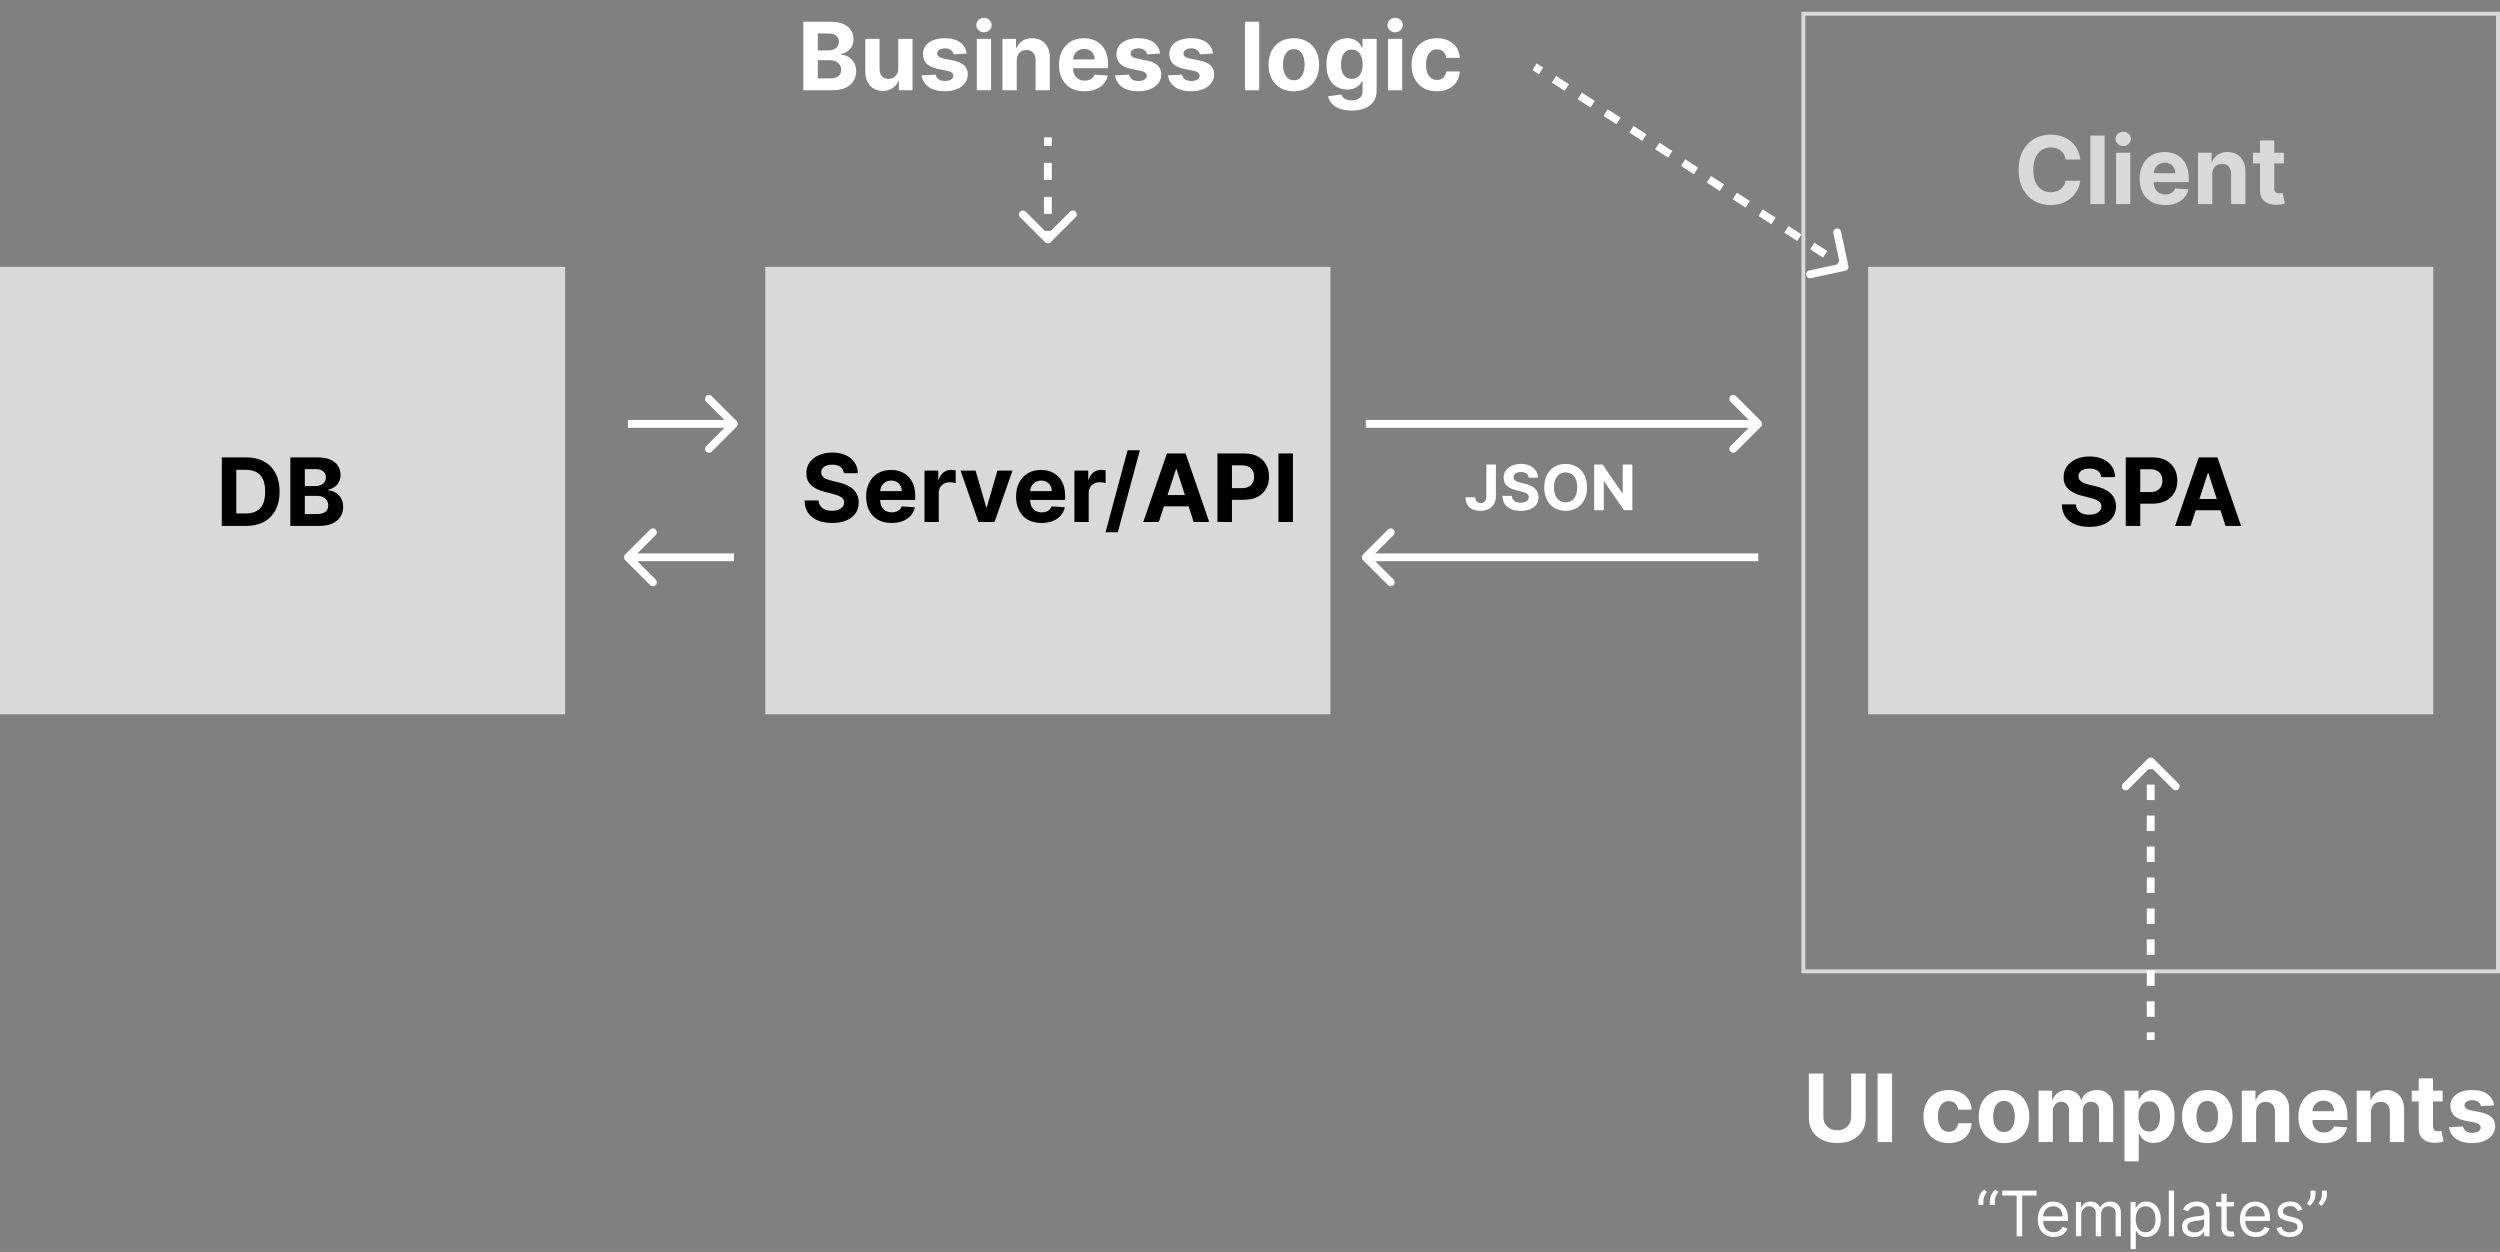 <svg width="637" height="319" viewBox="0 0 637 319" fill="none" xmlns="http://www.w3.org/2000/svg">
<rect x="0" y="0" width="637" height="319" fill="#808080" stroke="none"/>
<rect x="459.5" y="3.5" width="177" height="244" stroke="#D9D9D9"/>
<path d="M530.054 40.656H526.321C526.253 40.173 526.114 39.744 525.904 39.369C525.694 38.989 525.424 38.665 525.094 38.398C524.765 38.131 524.384 37.926 523.952 37.784C523.526 37.642 523.063 37.571 522.563 37.571C521.659 37.571 520.873 37.795 520.202 38.244C519.532 38.688 519.012 39.335 518.642 40.188C518.273 41.034 518.088 42.062 518.088 43.273C518.088 44.517 518.273 45.562 518.642 46.409C519.017 47.256 519.54 47.895 520.211 48.327C520.881 48.758 521.657 48.974 522.537 48.974C523.032 48.974 523.489 48.909 523.909 48.778C524.336 48.648 524.713 48.457 525.043 48.207C525.373 47.952 525.645 47.642 525.861 47.278C526.083 46.915 526.236 46.5 526.321 46.034L530.054 46.051C529.958 46.852 529.716 47.625 529.33 48.369C528.949 49.108 528.435 49.77 527.787 50.355C527.145 50.935 526.378 51.395 525.486 51.736C524.6 52.071 523.597 52.239 522.478 52.239C520.921 52.239 519.529 51.886 518.301 51.182C517.08 50.477 516.114 49.457 515.404 48.122C514.699 46.787 514.347 45.17 514.347 43.273C514.347 41.369 514.705 39.75 515.421 38.415C516.137 37.08 517.108 36.062 518.336 35.364C519.563 34.659 520.944 34.307 522.478 34.307C523.489 34.307 524.426 34.449 525.29 34.733C526.159 35.017 526.929 35.432 527.6 35.977C528.27 36.517 528.816 37.179 529.236 37.963C529.662 38.747 529.935 39.645 530.054 40.656ZM536.263 34.545V52H532.632V34.545H536.263ZM539.172 52V38.909H542.802V52H539.172ZM540.995 37.222C540.456 37.222 539.993 37.043 539.606 36.685C539.225 36.321 539.035 35.886 539.035 35.381C539.035 34.881 539.225 34.452 539.606 34.094C539.993 33.73 540.456 33.548 540.995 33.548C541.535 33.548 541.995 33.73 542.376 34.094C542.762 34.452 542.956 34.881 542.956 35.381C542.956 35.886 542.762 36.321 542.376 36.685C541.995 37.043 541.535 37.222 540.995 37.222ZM551.676 52.256C550.33 52.256 549.171 51.983 548.199 51.438C547.233 50.886 546.489 50.108 545.966 49.102C545.444 48.091 545.182 46.895 545.182 45.514C545.182 44.168 545.444 42.986 545.966 41.969C546.489 40.952 547.225 40.159 548.174 39.591C549.128 39.023 550.248 38.739 551.532 38.739C552.395 38.739 553.199 38.878 553.944 39.156C554.694 39.429 555.347 39.841 555.904 40.392C556.466 40.943 556.904 41.636 557.216 42.472C557.529 43.301 557.685 44.273 557.685 45.386V46.383H546.631V44.133H554.267C554.267 43.611 554.154 43.148 553.926 42.744C553.699 42.341 553.384 42.026 552.98 41.798C552.583 41.565 552.12 41.449 551.591 41.449C551.04 41.449 550.551 41.577 550.125 41.832C549.705 42.082 549.375 42.42 549.137 42.847C548.898 43.267 548.776 43.736 548.77 44.253V46.392C548.77 47.04 548.89 47.599 549.128 48.071C549.373 48.543 549.716 48.906 550.159 49.162C550.603 49.418 551.128 49.545 551.736 49.545C552.14 49.545 552.509 49.489 552.844 49.375C553.179 49.261 553.466 49.091 553.705 48.864C553.944 48.636 554.125 48.358 554.25 48.028L557.608 48.25C557.438 49.057 557.088 49.761 556.56 50.364C556.037 50.96 555.361 51.426 554.532 51.761C553.708 52.091 552.756 52.256 551.676 52.256ZM563.685 44.432V52H560.054V38.909H563.515V41.219H563.668C563.958 40.457 564.444 39.855 565.125 39.412C565.807 38.963 566.634 38.739 567.605 38.739C568.515 38.739 569.307 38.938 569.983 39.335C570.659 39.733 571.185 40.301 571.56 41.04C571.935 41.773 572.123 42.648 572.123 43.665V52H568.492V44.312C568.498 43.511 568.293 42.886 567.878 42.438C567.463 41.983 566.892 41.756 566.165 41.756C565.676 41.756 565.245 41.861 564.87 42.071C564.5 42.281 564.211 42.588 564 42.992C563.796 43.389 563.691 43.869 563.685 44.432ZM581.947 38.909V41.636H574.064V38.909H581.947ZM575.853 35.773H579.484V47.977C579.484 48.312 579.535 48.574 579.637 48.761C579.74 48.943 579.882 49.071 580.064 49.145C580.251 49.219 580.467 49.256 580.711 49.256C580.882 49.256 581.052 49.242 581.223 49.213C581.393 49.179 581.524 49.153 581.615 49.136L582.186 51.838C582.004 51.895 581.748 51.96 581.419 52.034C581.089 52.114 580.689 52.162 580.217 52.179C579.342 52.213 578.575 52.097 577.916 51.83C577.262 51.562 576.754 51.148 576.39 50.585C576.027 50.023 575.848 49.312 575.853 48.455V35.773Z" fill="#D9D9D9"/>
<rect y="68" width="144" height="114" fill="#D9D9D9"/>
<path d="M62.705 134H56.517V116.545H62.756C64.511 116.545 66.023 116.895 67.29 117.594C68.557 118.287 69.531 119.284 70.213 120.585C70.901 121.886 71.244 123.443 71.244 125.256C71.244 127.074 70.901 128.636 70.213 129.943C69.531 131.25 68.551 132.253 67.273 132.952C66 133.651 64.477 134 62.705 134ZM60.207 130.838H62.551C63.642 130.838 64.56 130.645 65.304 130.259C66.054 129.866 66.617 129.261 66.992 128.443C67.372 127.619 67.562 126.557 67.562 125.256C67.562 123.966 67.372 122.912 66.992 122.094C66.617 121.276 66.057 120.673 65.312 120.287C64.568 119.901 63.651 119.707 62.56 119.707H60.207V130.838ZM73.978 134V116.545H80.967C82.251 116.545 83.322 116.736 84.18 117.116C85.038 117.497 85.683 118.026 86.114 118.702C86.546 119.372 86.762 120.145 86.762 121.02C86.762 121.702 86.626 122.301 86.353 122.818C86.08 123.33 85.705 123.75 85.228 124.08C84.756 124.403 84.217 124.634 83.609 124.77V124.94C84.273 124.969 84.896 125.156 85.475 125.503C86.06 125.849 86.535 126.335 86.898 126.96C87.262 127.58 87.444 128.318 87.444 129.176C87.444 130.102 87.214 130.929 86.754 131.656C86.299 132.378 85.626 132.949 84.734 133.369C83.842 133.79 82.742 134 81.435 134H73.978ZM77.668 130.983H80.677C81.705 130.983 82.455 130.787 82.927 130.395C83.398 129.997 83.634 129.469 83.634 128.81C83.634 128.327 83.518 127.901 83.285 127.531C83.052 127.162 82.719 126.872 82.288 126.662C81.862 126.452 81.353 126.347 80.762 126.347H77.668V130.983ZM77.668 123.849H80.404C80.91 123.849 81.359 123.761 81.751 123.585C82.148 123.403 82.461 123.148 82.688 122.818C82.921 122.489 83.038 122.094 83.038 121.634C83.038 121.003 82.813 120.494 82.364 120.108C81.921 119.722 81.29 119.528 80.472 119.528H77.668V123.849Z" fill="black"/>
<rect x="476" y="68" width="144" height="114" fill="#D9D9D9"/>
<path d="M535.384 121.565C535.316 120.878 535.023 120.344 534.506 119.963C533.989 119.582 533.288 119.392 532.401 119.392C531.799 119.392 531.29 119.477 530.876 119.648C530.461 119.812 530.143 120.043 529.921 120.338C529.705 120.634 529.597 120.969 529.597 121.344C529.586 121.656 529.651 121.929 529.793 122.162C529.941 122.395 530.143 122.597 530.398 122.767C530.654 122.932 530.95 123.077 531.285 123.202C531.62 123.321 531.978 123.423 532.359 123.509L533.927 123.884C534.688 124.054 535.387 124.281 536.023 124.565C536.66 124.849 537.211 125.199 537.677 125.614C538.143 126.028 538.504 126.517 538.759 127.08C539.021 127.642 539.154 128.287 539.16 129.014C539.154 130.082 538.881 131.009 538.342 131.793C537.808 132.571 537.035 133.176 536.023 133.608C535.018 134.034 533.805 134.247 532.384 134.247C530.975 134.247 529.748 134.031 528.702 133.599C527.663 133.168 526.85 132.528 526.265 131.682C525.685 130.83 525.381 129.776 525.353 128.52H528.924C528.964 129.105 529.131 129.594 529.427 129.986C529.728 130.372 530.129 130.665 530.629 130.864C531.134 131.057 531.705 131.153 532.342 131.153C532.967 131.153 533.509 131.062 533.969 130.881C534.435 130.699 534.796 130.446 535.052 130.122C535.308 129.798 535.435 129.426 535.435 129.006C535.435 128.614 535.319 128.284 535.086 128.017C534.859 127.75 534.523 127.523 534.08 127.335C533.643 127.148 533.106 126.977 532.469 126.824L530.569 126.347C529.097 125.989 527.935 125.429 527.083 124.668C526.231 123.906 525.808 122.881 525.813 121.591C525.808 120.534 526.089 119.611 526.657 118.821C527.231 118.031 528.018 117.415 529.018 116.972C530.018 116.528 531.154 116.307 532.427 116.307C533.722 116.307 534.853 116.528 535.819 116.972C536.79 117.415 537.546 118.031 538.086 118.821C538.626 119.611 538.904 120.526 538.921 121.565H535.384ZM541.642 134V116.545H548.528C549.852 116.545 550.98 116.798 551.912 117.304C552.844 117.804 553.554 118.5 554.043 119.392C554.537 120.278 554.784 121.301 554.784 122.46C554.784 123.619 554.534 124.642 554.034 125.528C553.534 126.415 552.81 127.105 551.861 127.599C550.918 128.094 549.776 128.341 548.435 128.341H544.045V125.384H547.838C548.548 125.384 549.134 125.261 549.594 125.017C550.06 124.767 550.406 124.423 550.634 123.986C550.866 123.543 550.983 123.034 550.983 122.46C550.983 121.881 550.866 121.375 550.634 120.943C550.406 120.506 550.06 120.168 549.594 119.929C549.128 119.685 548.537 119.562 547.821 119.562H545.332V134H541.642ZM558.174 134H554.219L560.245 116.545H565.001L571.018 134H567.063L562.691 120.534H562.555L558.174 134ZM557.927 127.139H567.268V130.02H557.927V127.139Z" fill="black"/>
<rect x="195" y="68" width="144" height="114" fill="#D9D9D9"/>
<path d="M215.029 120.565C214.961 119.878 214.668 119.344 214.151 118.963C213.634 118.582 212.932 118.392 212.046 118.392C211.444 118.392 210.935 118.477 210.52 118.648C210.105 118.812 209.787 119.043 209.566 119.338C209.35 119.634 209.242 119.969 209.242 120.344C209.23 120.656 209.296 120.929 209.438 121.162C209.586 121.395 209.787 121.597 210.043 121.767C210.299 121.932 210.594 122.077 210.929 122.202C211.265 122.321 211.623 122.423 212.003 122.509L213.571 122.884C214.333 123.054 215.032 123.281 215.668 123.565C216.304 123.849 216.855 124.199 217.321 124.614C217.787 125.028 218.148 125.517 218.404 126.08C218.665 126.642 218.799 127.287 218.804 128.014C218.799 129.082 218.526 130.009 217.986 130.793C217.452 131.571 216.679 132.176 215.668 132.608C214.662 133.034 213.449 133.247 212.029 133.247C210.62 133.247 209.392 133.031 208.347 132.599C207.307 132.168 206.495 131.528 205.909 130.682C205.33 129.83 205.026 128.776 204.998 127.52H208.569C208.608 128.105 208.776 128.594 209.071 128.986C209.373 129.372 209.773 129.665 210.273 129.864C210.779 130.057 211.35 130.153 211.986 130.153C212.611 130.153 213.154 130.062 213.614 129.881C214.08 129.699 214.441 129.446 214.696 129.122C214.952 128.798 215.08 128.426 215.08 128.006C215.08 127.614 214.963 127.284 214.73 127.017C214.503 126.75 214.168 126.523 213.725 126.335C213.287 126.148 212.75 125.977 212.114 125.824L210.213 125.347C208.742 124.989 207.58 124.429 206.728 123.668C205.875 122.906 205.452 121.881 205.458 120.591C205.452 119.534 205.733 118.611 206.301 117.821C206.875 117.031 207.662 116.415 208.662 115.972C209.662 115.528 210.799 115.307 212.071 115.307C213.367 115.307 214.498 115.528 215.463 115.972C216.435 116.415 217.191 117.031 217.73 117.821C218.27 118.611 218.549 119.526 218.566 120.565H215.029ZM227.184 133.256C225.838 133.256 224.679 132.983 223.707 132.438C222.741 131.886 221.997 131.108 221.474 130.102C220.951 129.091 220.69 127.895 220.69 126.514C220.69 125.168 220.951 123.986 221.474 122.969C221.997 121.952 222.733 121.159 223.681 120.591C224.636 120.023 225.755 119.739 227.039 119.739C227.903 119.739 228.707 119.878 229.451 120.156C230.201 120.429 230.855 120.841 231.412 121.392C231.974 121.943 232.412 122.636 232.724 123.472C233.037 124.301 233.193 125.273 233.193 126.386V127.384H222.139V125.134H229.775C229.775 124.611 229.662 124.148 229.434 123.744C229.207 123.341 228.892 123.026 228.488 122.798C228.091 122.565 227.627 122.449 227.099 122.449C226.548 122.449 226.059 122.577 225.633 122.832C225.213 123.082 224.883 123.42 224.645 123.847C224.406 124.267 224.284 124.736 224.278 125.253V127.392C224.278 128.04 224.397 128.599 224.636 129.071C224.88 129.543 225.224 129.906 225.667 130.162C226.11 130.418 226.636 130.545 227.244 130.545C227.647 130.545 228.017 130.489 228.352 130.375C228.687 130.261 228.974 130.091 229.213 129.864C229.451 129.636 229.633 129.358 229.758 129.028L233.116 129.25C232.946 130.057 232.596 130.761 232.068 131.364C231.545 131.96 230.869 132.426 230.039 132.761C229.216 133.091 228.264 133.256 227.184 133.256ZM235.562 133V119.909H239.082V122.193H239.218C239.457 121.381 239.858 120.767 240.42 120.352C240.983 119.932 241.63 119.722 242.363 119.722C242.545 119.722 242.741 119.733 242.951 119.756C243.162 119.778 243.346 119.81 243.505 119.849V123.071C243.335 123.02 243.099 122.974 242.798 122.935C242.497 122.895 242.221 122.875 241.971 122.875C241.437 122.875 240.96 122.991 240.539 123.224C240.125 123.452 239.795 123.77 239.551 124.179C239.312 124.588 239.193 125.06 239.193 125.594V133H235.562ZM257.985 119.909L253.409 133H249.318L244.741 119.909H248.576L251.295 129.276H251.431L254.142 119.909H257.985ZM265.387 133.256C264.041 133.256 262.882 132.983 261.91 132.438C260.944 131.886 260.2 131.108 259.677 130.102C259.154 129.091 258.893 127.895 258.893 126.514C258.893 125.168 259.154 123.986 259.677 122.969C260.2 121.952 260.936 121.159 261.885 120.591C262.839 120.023 263.958 119.739 265.243 119.739C266.106 119.739 266.91 119.878 267.654 120.156C268.404 120.429 269.058 120.841 269.615 121.392C270.177 121.943 270.615 122.636 270.927 123.472C271.24 124.301 271.396 125.273 271.396 126.386V127.384H260.342V125.134H267.978C267.978 124.611 267.865 124.148 267.637 123.744C267.41 123.341 267.095 123.026 266.691 122.798C266.294 122.565 265.831 122.449 265.302 122.449C264.751 122.449 264.262 122.577 263.836 122.832C263.416 123.082 263.086 123.42 262.848 123.847C262.609 124.267 262.487 124.736 262.481 125.253V127.392C262.481 128.04 262.6 128.599 262.839 129.071C263.083 129.543 263.427 129.906 263.87 130.162C264.314 130.418 264.839 130.545 265.447 130.545C265.85 130.545 266.22 130.489 266.555 130.375C266.89 130.261 267.177 130.091 267.416 129.864C267.654 129.636 267.836 129.358 267.961 129.028L271.319 129.25C271.149 130.057 270.799 130.761 270.271 131.364C269.748 131.96 269.072 132.426 268.243 132.761C267.419 133.091 266.467 133.256 265.387 133.256ZM273.765 133V119.909H277.285V122.193H277.422C277.66 121.381 278.061 120.767 278.623 120.352C279.186 119.932 279.833 119.722 280.566 119.722C280.748 119.722 280.944 119.733 281.154 119.756C281.365 119.778 281.549 119.81 281.708 119.849V123.071C281.538 123.02 281.302 122.974 281.001 122.935C280.7 122.895 280.424 122.875 280.174 122.875C279.64 122.875 279.163 122.991 278.743 123.224C278.328 123.452 277.998 123.77 277.754 124.179C277.515 124.588 277.396 125.06 277.396 125.594V133H273.765ZM290.438 114.727L284.813 135.625H281.685L287.31 114.727H290.438ZM295.264 133H291.309L297.335 115.545H302.091L308.108 133H304.153L299.781 119.534H299.645L295.264 133ZM295.017 126.139H304.358V129.02H295.017V126.139ZM310.208 133V115.545H317.095C318.419 115.545 319.547 115.798 320.478 116.304C321.41 116.804 322.12 117.5 322.609 118.392C323.103 119.278 323.35 120.301 323.35 121.46C323.35 122.619 323.1 123.642 322.6 124.528C322.1 125.415 321.376 126.105 320.427 126.599C319.484 127.094 318.342 127.341 317.001 127.341H312.612V124.384H316.404C317.115 124.384 317.7 124.261 318.16 124.017C318.626 123.767 318.973 123.423 319.2 122.986C319.433 122.543 319.549 122.034 319.549 121.46C319.549 120.881 319.433 120.375 319.2 119.943C318.973 119.506 318.626 119.168 318.16 118.929C317.694 118.685 317.103 118.562 316.387 118.562H313.899V133H310.208ZM329.438 115.545V133H325.748V115.545H329.438Z" fill="black"/>
<path d="M187.707 108.707C188.098 108.317 188.098 107.683 187.707 107.293L181.343 100.929C180.953 100.538 180.319 100.538 179.929 100.929C179.538 101.319 179.538 101.953 179.929 102.343L185.586 108L179.929 113.657C179.538 114.047 179.538 114.681 179.929 115.071C180.319 115.462 180.953 115.462 181.343 115.071L187.707 108.707ZM160 109H187V107H160V109Z" fill="white"/>
<path d="M159.293 141.293C158.902 141.683 158.902 142.317 159.293 142.707L165.657 149.071C166.047 149.462 166.681 149.462 167.071 149.071C167.462 148.681 167.462 148.047 167.071 147.657L161.414 142L167.071 136.343C167.462 135.953 167.462 135.319 167.071 134.929C166.681 134.538 166.047 134.538 165.657 134.929L159.293 141.293ZM187 141L160 141L160 143L187 143L187 141Z" fill="white"/>
<path d="M448.707 108.707C449.098 108.317 449.098 107.683 448.707 107.293L442.343 100.929C441.953 100.538 441.319 100.538 440.929 100.929C440.538 101.319 440.538 101.953 440.929 102.343L446.586 108L440.929 113.657C440.538 114.047 440.538 114.681 440.929 115.071C441.319 115.462 441.953 115.462 442.343 115.071L448.707 108.707ZM348 109H448V107H348V109Z" fill="white"/>
<path d="M347.293 141.293C346.902 141.683 346.902 142.317 347.293 142.707L353.657 149.071C354.047 149.462 354.681 149.462 355.071 149.071C355.462 148.681 355.462 148.047 355.071 147.657L349.414 142L355.071 136.343C355.462 135.953 355.462 135.319 355.071 134.929C354.681 134.538 354.047 134.538 353.657 134.929L347.293 141.293ZM448 141L348 141L348 143L448 143L448 141Z" fill="white"/>
<path d="M204.685 23V5.545H211.674C212.958 5.545 214.029 5.736 214.887 6.116C215.745 6.497 216.39 7.026 216.821 7.702C217.253 8.372 217.469 9.145 217.469 10.02C217.469 10.702 217.333 11.301 217.06 11.818C216.787 12.329 216.412 12.75 215.935 13.079C215.463 13.403 214.924 13.633 214.316 13.77V13.94C214.98 13.969 215.603 14.156 216.182 14.503C216.767 14.849 217.242 15.335 217.605 15.96C217.969 16.579 218.151 17.318 218.151 18.176C218.151 19.102 217.921 19.929 217.461 20.656C217.006 21.378 216.333 21.949 215.441 22.369C214.549 22.79 213.449 23 212.142 23H204.685ZM208.375 19.983H211.384C212.412 19.983 213.162 19.787 213.634 19.395C214.105 18.997 214.341 18.469 214.341 17.81C214.341 17.327 214.225 16.901 213.992 16.531C213.759 16.162 213.426 15.872 212.995 15.662C212.569 15.452 212.06 15.347 211.469 15.347H208.375V19.983ZM208.375 12.849H211.111C211.617 12.849 212.066 12.761 212.458 12.585C212.855 12.403 213.168 12.148 213.395 11.818C213.628 11.489 213.745 11.094 213.745 10.633C213.745 10.003 213.52 9.494 213.071 9.108C212.628 8.722 211.998 8.528 211.179 8.528H208.375V12.849ZM228.879 17.426V9.909H232.51V23H229.024V20.622H228.887C228.592 21.389 228.1 22.006 227.413 22.472C226.731 22.938 225.899 23.171 224.916 23.171C224.041 23.171 223.271 22.972 222.606 22.574C221.941 22.176 221.422 21.611 221.047 20.878C220.677 20.145 220.49 19.267 220.484 18.244V9.909H224.115V17.597C224.12 18.369 224.328 18.98 224.737 19.429C225.146 19.878 225.694 20.102 226.382 20.102C226.819 20.102 227.228 20.003 227.609 19.804C227.99 19.599 228.297 19.298 228.529 18.901C228.768 18.503 228.885 18.011 228.879 17.426ZM246.306 13.642L242.982 13.847C242.925 13.562 242.803 13.307 242.615 13.079C242.428 12.847 242.181 12.662 241.874 12.526C241.573 12.383 241.212 12.312 240.792 12.312C240.229 12.312 239.755 12.432 239.368 12.671C238.982 12.903 238.789 13.216 238.789 13.608C238.789 13.921 238.914 14.185 239.164 14.401C239.414 14.617 239.843 14.79 240.451 14.921L242.82 15.398C244.093 15.659 245.042 16.079 245.667 16.659C246.292 17.239 246.604 18 246.604 18.943C246.604 19.801 246.351 20.554 245.846 21.202C245.346 21.849 244.658 22.355 243.783 22.719C242.914 23.077 241.911 23.256 240.775 23.256C239.042 23.256 237.661 22.895 236.632 22.173C235.61 21.446 235.01 20.457 234.834 19.207L238.405 19.02C238.513 19.548 238.775 19.952 239.189 20.23C239.604 20.503 240.135 20.639 240.783 20.639C241.419 20.639 241.931 20.517 242.317 20.273C242.709 20.023 242.908 19.702 242.914 19.31C242.908 18.98 242.769 18.71 242.496 18.5C242.223 18.284 241.803 18.119 241.235 18.006L238.968 17.554C237.689 17.298 236.738 16.855 236.113 16.224C235.493 15.594 235.184 14.79 235.184 13.812C235.184 12.972 235.411 12.247 235.865 11.639C236.326 11.031 236.971 10.562 237.8 10.233C238.635 9.903 239.613 9.739 240.732 9.739C242.385 9.739 243.686 10.088 244.635 10.787C245.59 11.486 246.147 12.438 246.306 13.642ZM248.89 23V9.909H252.521V23H248.89ZM250.714 8.222C250.174 8.222 249.711 8.043 249.325 7.685C248.944 7.321 248.754 6.886 248.754 6.381C248.754 5.881 248.944 5.452 249.325 5.094C249.711 4.73 250.174 4.548 250.714 4.548C251.254 4.548 251.714 4.73 252.095 5.094C252.481 5.452 252.674 5.881 252.674 6.381C252.674 6.886 252.481 7.321 252.095 7.685C251.714 8.043 251.254 8.222 250.714 8.222ZM259.06 15.432V23H255.429V9.909H258.89V12.219H259.043C259.333 11.457 259.819 10.855 260.5 10.412C261.182 9.963 262.009 9.739 262.98 9.739C263.89 9.739 264.682 9.938 265.358 10.335C266.034 10.733 266.56 11.301 266.935 12.04C267.31 12.773 267.498 13.648 267.498 14.665V23H263.867V15.312C263.873 14.511 263.668 13.886 263.253 13.438C262.838 12.983 262.267 12.756 261.54 12.756C261.051 12.756 260.62 12.861 260.245 13.071C259.875 13.281 259.586 13.588 259.375 13.992C259.171 14.389 259.066 14.869 259.06 15.432ZM276.325 23.256C274.978 23.256 273.819 22.983 272.848 22.438C271.882 21.886 271.137 21.108 270.615 20.102C270.092 19.091 269.831 17.895 269.831 16.514C269.831 15.168 270.092 13.986 270.615 12.969C271.137 11.952 271.873 11.159 272.822 10.591C273.777 10.023 274.896 9.739 276.18 9.739C277.044 9.739 277.848 9.878 278.592 10.156C279.342 10.429 279.995 10.841 280.552 11.392C281.115 11.943 281.552 12.636 281.865 13.472C282.177 14.301 282.333 15.273 282.333 16.386V17.384H271.279V15.133H278.916C278.916 14.611 278.802 14.148 278.575 13.744C278.348 13.341 278.032 13.026 277.629 12.798C277.231 12.565 276.768 12.449 276.24 12.449C275.689 12.449 275.2 12.577 274.774 12.832C274.353 13.082 274.024 13.421 273.785 13.847C273.547 14.267 273.424 14.736 273.419 15.253V17.392C273.419 18.04 273.538 18.599 273.777 19.071C274.021 19.543 274.365 19.906 274.808 20.162C275.251 20.418 275.777 20.546 276.385 20.546C276.788 20.546 277.157 20.489 277.493 20.375C277.828 20.261 278.115 20.091 278.353 19.864C278.592 19.636 278.774 19.358 278.899 19.028L282.257 19.25C282.086 20.057 281.737 20.761 281.208 21.364C280.686 21.96 280.01 22.426 279.18 22.761C278.356 23.091 277.404 23.256 276.325 23.256ZM295.595 13.642L292.271 13.847C292.214 13.562 292.092 13.307 291.904 13.079C291.717 12.847 291.47 12.662 291.163 12.526C290.862 12.383 290.501 12.312 290.081 12.312C289.518 12.312 289.044 12.432 288.657 12.671C288.271 12.903 288.078 13.216 288.078 13.608C288.078 13.921 288.203 14.185 288.453 14.401C288.703 14.617 289.132 14.79 289.74 14.921L292.109 15.398C293.382 15.659 294.331 16.079 294.956 16.659C295.581 17.239 295.893 18 295.893 18.943C295.893 19.801 295.64 20.554 295.135 21.202C294.635 21.849 293.947 22.355 293.072 22.719C292.203 23.077 291.2 23.256 290.064 23.256C288.331 23.256 286.95 22.895 285.922 22.173C284.899 21.446 284.299 20.457 284.123 19.207L287.694 19.02C287.802 19.548 288.064 19.952 288.478 20.23C288.893 20.503 289.424 20.639 290.072 20.639C290.708 20.639 291.22 20.517 291.606 20.273C291.998 20.023 292.197 19.702 292.203 19.31C292.197 18.98 292.058 18.71 291.785 18.5C291.512 18.284 291.092 18.119 290.524 18.006L288.257 17.554C286.978 17.298 286.027 16.855 285.402 16.224C284.782 15.594 284.473 14.79 284.473 13.812C284.473 12.972 284.7 12.247 285.154 11.639C285.615 11.031 286.26 10.562 287.089 10.233C287.924 9.903 288.902 9.739 290.021 9.739C291.674 9.739 292.975 10.088 293.924 10.787C294.879 11.486 295.436 12.438 295.595 13.642ZM309.071 13.642L305.748 13.847C305.691 13.562 305.569 13.307 305.381 13.079C305.194 12.847 304.946 12.662 304.64 12.526C304.338 12.383 303.978 12.312 303.557 12.312C302.995 12.312 302.52 12.432 302.134 12.671C301.748 12.903 301.554 13.216 301.554 13.608C301.554 13.921 301.679 14.185 301.929 14.401C302.179 14.617 302.608 14.79 303.216 14.921L305.586 15.398C306.858 15.659 307.807 16.079 308.432 16.659C309.057 17.239 309.37 18 309.37 18.943C309.37 19.801 309.117 20.554 308.611 21.202C308.111 21.849 307.424 22.355 306.549 22.719C305.679 23.077 304.676 23.256 303.54 23.256C301.807 23.256 300.426 22.895 299.398 22.173C298.375 21.446 297.776 20.457 297.6 19.207L301.171 19.02C301.279 19.548 301.54 19.952 301.955 20.23C302.37 20.503 302.901 20.639 303.549 20.639C304.185 20.639 304.696 20.517 305.083 20.273C305.475 20.023 305.674 19.702 305.679 19.31C305.674 18.98 305.534 18.71 305.262 18.5C304.989 18.284 304.569 18.119 304 18.006L301.733 17.554C300.455 17.298 299.503 16.855 298.878 16.224C298.259 15.594 297.949 14.79 297.949 13.812C297.949 12.972 298.176 12.247 298.631 11.639C299.091 11.031 299.736 10.562 300.566 10.233C301.401 9.903 302.378 9.739 303.498 9.739C305.151 9.739 306.452 10.088 307.401 10.787C308.355 11.486 308.912 12.438 309.071 13.642ZM320.841 5.545V23H317.211V5.545H320.841ZM329.664 23.256C328.341 23.256 327.196 22.974 326.23 22.412C325.27 21.844 324.528 21.054 324.005 20.043C323.483 19.026 323.221 17.847 323.221 16.506C323.221 15.153 323.483 13.972 324.005 12.96C324.528 11.943 325.27 11.153 326.23 10.591C327.196 10.023 328.341 9.739 329.664 9.739C330.988 9.739 332.13 10.023 333.091 10.591C334.056 11.153 334.801 11.943 335.324 12.96C335.846 13.972 336.108 15.153 336.108 16.506C336.108 17.847 335.846 19.026 335.324 20.043C334.801 21.054 334.056 21.844 333.091 22.412C332.13 22.974 330.988 23.256 329.664 23.256ZM329.681 20.443C330.284 20.443 330.787 20.273 331.19 19.932C331.593 19.585 331.897 19.114 332.102 18.517C332.312 17.921 332.417 17.241 332.417 16.48C332.417 15.719 332.312 15.04 332.102 14.443C331.897 13.847 331.593 13.375 331.19 13.028C330.787 12.682 330.284 12.508 329.681 12.508C329.074 12.508 328.562 12.682 328.147 13.028C327.738 13.375 327.429 13.847 327.218 14.443C327.014 15.04 326.912 15.719 326.912 16.48C326.912 17.241 327.014 17.921 327.218 18.517C327.429 19.114 327.738 19.585 328.147 19.932C328.562 20.273 329.074 20.443 329.681 20.443ZM344.366 28.182C343.19 28.182 342.181 28.02 341.341 27.696C340.505 27.378 339.841 26.943 339.346 26.392C338.852 25.841 338.531 25.222 338.383 24.534L341.741 24.082C341.843 24.344 342.005 24.588 342.227 24.815C342.449 25.043 342.741 25.224 343.105 25.361C343.474 25.503 343.923 25.574 344.451 25.574C345.241 25.574 345.892 25.381 346.403 24.994C346.92 24.614 347.179 23.974 347.179 23.077V20.682H347.025C346.866 21.046 346.627 21.389 346.309 21.713C345.991 22.037 345.582 22.301 345.082 22.506C344.582 22.71 343.985 22.812 343.292 22.812C342.309 22.812 341.414 22.585 340.608 22.131C339.806 21.671 339.167 20.969 338.69 20.026C338.218 19.077 337.983 17.878 337.983 16.429C337.983 14.946 338.224 13.707 338.707 12.713C339.19 11.719 339.832 10.974 340.633 10.48C341.44 9.986 342.324 9.739 343.284 9.739C344.017 9.739 344.63 9.864 345.125 10.114C345.619 10.358 346.017 10.665 346.318 11.034C346.625 11.398 346.86 11.756 347.025 12.108H347.162V9.909H350.767V23.128C350.767 24.241 350.494 25.173 349.949 25.923C349.403 26.673 348.647 27.236 347.681 27.611C346.721 27.991 345.616 28.182 344.366 28.182ZM344.443 20.085C345.028 20.085 345.522 19.94 345.926 19.651C346.335 19.355 346.647 18.935 346.863 18.389C347.085 17.838 347.196 17.179 347.196 16.412C347.196 15.645 347.088 14.98 346.872 14.418C346.656 13.849 346.343 13.409 345.934 13.097C345.525 12.784 345.028 12.628 344.443 12.628C343.846 12.628 343.343 12.79 342.934 13.114C342.525 13.432 342.216 13.875 342.005 14.443C341.795 15.011 341.69 15.668 341.69 16.412C341.69 17.168 341.795 17.821 342.005 18.372C342.221 18.918 342.531 19.341 342.934 19.642C343.343 19.938 343.846 20.085 344.443 20.085ZM353.656 23V9.909H357.287V23H353.656ZM355.48 8.222C354.94 8.222 354.477 8.043 354.091 7.685C353.71 7.321 353.52 6.886 353.52 6.381C353.52 5.881 353.71 5.452 354.091 5.094C354.477 4.73 354.94 4.548 355.48 4.548C356.02 4.548 356.48 4.73 356.86 5.094C357.247 5.452 357.44 5.881 357.44 6.381C357.44 6.886 357.247 7.321 356.86 7.685C356.48 8.043 356.02 8.222 355.48 8.222ZM366.11 23.256C364.769 23.256 363.615 22.972 362.65 22.403C361.689 21.829 360.951 21.034 360.434 20.017C359.922 19 359.667 17.829 359.667 16.506C359.667 15.165 359.925 13.989 360.442 12.977C360.965 11.96 361.706 11.168 362.667 10.599C363.627 10.026 364.769 9.739 366.093 9.739C367.235 9.739 368.235 9.946 369.093 10.361C369.951 10.776 370.63 11.358 371.13 12.108C371.63 12.858 371.905 13.739 371.956 14.75H368.53C368.434 14.097 368.178 13.571 367.763 13.173C367.354 12.77 366.817 12.568 366.152 12.568C365.59 12.568 365.098 12.722 364.678 13.028C364.263 13.329 363.939 13.77 363.706 14.349C363.473 14.929 363.357 15.631 363.357 16.454C363.357 17.29 363.471 18 363.698 18.585C363.931 19.171 364.257 19.616 364.678 19.923C365.098 20.23 365.59 20.384 366.152 20.384C366.567 20.384 366.939 20.298 367.269 20.128C367.604 19.957 367.88 19.71 368.096 19.386C368.317 19.057 368.462 18.662 368.53 18.202H371.956C371.9 19.202 371.627 20.082 371.138 20.844C370.655 21.599 369.988 22.19 369.135 22.616C368.283 23.043 367.275 23.256 366.11 23.256Z" fill="white"/>
<path d="M471.681 273.545H475.371V284.881C475.371 286.153 475.067 287.267 474.46 288.222C473.857 289.176 473.013 289.92 471.928 290.455C470.843 290.983 469.579 291.247 468.136 291.247C466.687 291.247 465.42 290.983 464.335 290.455C463.249 289.92 462.406 289.176 461.803 288.222C461.201 287.267 460.9 286.153 460.9 284.881V273.545H464.59V284.565C464.59 285.23 464.735 285.821 465.025 286.338C465.32 286.855 465.735 287.261 466.269 287.557C466.803 287.852 467.425 288 468.136 288C468.852 288 469.474 287.852 470.002 287.557C470.536 287.261 470.948 286.855 471.238 286.338C471.533 285.821 471.681 285.23 471.681 284.565V273.545ZM482.098 273.545V291H478.408V273.545H482.098ZM496.536 291.256C495.195 291.256 494.041 290.972 493.075 290.403C492.115 289.83 491.376 289.034 490.859 288.017C490.348 287 490.092 285.83 490.092 284.506C490.092 283.165 490.351 281.989 490.868 280.977C491.391 279.96 492.132 279.168 493.092 278.599C494.053 278.026 495.195 277.739 496.518 277.739C497.661 277.739 498.661 277.946 499.518 278.361C500.376 278.776 501.055 279.358 501.555 280.108C502.055 280.858 502.331 281.739 502.382 282.75H498.956C498.859 282.097 498.604 281.571 498.189 281.173C497.78 280.77 497.243 280.568 496.578 280.568C496.016 280.568 495.524 280.722 495.104 281.028C494.689 281.33 494.365 281.77 494.132 282.349C493.899 282.929 493.783 283.631 493.783 284.455C493.783 285.29 493.896 286 494.124 286.585C494.357 287.17 494.683 287.616 495.104 287.923C495.524 288.23 496.016 288.384 496.578 288.384C496.993 288.384 497.365 288.298 497.695 288.128C498.03 287.957 498.305 287.71 498.521 287.386C498.743 287.057 498.888 286.662 498.956 286.202H502.382C502.325 287.202 502.053 288.082 501.564 288.844C501.081 289.599 500.413 290.19 499.561 290.616C498.709 291.043 497.7 291.256 496.536 291.256ZM510.621 291.256C509.298 291.256 508.153 290.974 507.187 290.412C506.227 289.844 505.485 289.054 504.962 288.043C504.44 287.026 504.178 285.847 504.178 284.506C504.178 283.153 504.44 281.972 504.962 280.96C505.485 279.943 506.227 279.153 507.187 278.591C508.153 278.023 509.298 277.739 510.621 277.739C511.945 277.739 513.087 278.023 514.048 278.591C515.013 279.153 515.758 279.943 516.281 280.96C516.803 281.972 517.065 283.153 517.065 284.506C517.065 285.847 516.803 287.026 516.281 288.043C515.758 289.054 515.013 289.844 514.048 290.412C513.087 290.974 511.945 291.256 510.621 291.256ZM510.638 288.443C511.241 288.443 511.744 288.273 512.147 287.932C512.55 287.585 512.854 287.114 513.059 286.517C513.269 285.92 513.374 285.241 513.374 284.48C513.374 283.719 513.269 283.04 513.059 282.443C512.854 281.847 512.55 281.375 512.147 281.028C511.744 280.682 511.241 280.509 510.638 280.509C510.031 280.509 509.519 280.682 509.104 281.028C508.695 281.375 508.386 281.847 508.175 282.443C507.971 283.04 507.869 283.719 507.869 284.48C507.869 285.241 507.971 285.92 508.175 286.517C508.386 287.114 508.695 287.585 509.104 287.932C509.519 288.273 510.031 288.443 510.638 288.443ZM519.425 291V277.909H522.886V280.219H523.039C523.312 279.452 523.766 278.847 524.403 278.403C525.039 277.96 525.8 277.739 526.687 277.739C527.585 277.739 528.349 277.963 528.979 278.412C529.61 278.855 530.031 279.457 530.241 280.219H530.377C530.644 279.469 531.127 278.869 531.826 278.42C532.531 277.966 533.363 277.739 534.323 277.739C535.545 277.739 536.536 278.128 537.298 278.906C538.065 279.679 538.448 280.776 538.448 282.196V291H534.826V282.912C534.826 282.185 534.633 281.639 534.246 281.276C533.86 280.912 533.377 280.73 532.798 280.73C532.138 280.73 531.624 280.94 531.255 281.361C530.886 281.776 530.701 282.324 530.701 283.006V291H527.181V282.835C527.181 282.193 526.996 281.682 526.627 281.301C526.263 280.92 525.783 280.73 525.187 280.73C524.783 280.73 524.42 280.832 524.096 281.037C523.778 281.236 523.525 281.517 523.337 281.881C523.15 282.239 523.056 282.659 523.056 283.142V291H519.425ZM541.316 295.909V277.909H544.896V280.108H545.058C545.217 279.756 545.447 279.398 545.748 279.034C546.055 278.665 546.452 278.358 546.941 278.114C547.435 277.864 548.049 277.739 548.782 277.739C549.737 277.739 550.617 277.989 551.424 278.489C552.231 278.983 552.876 279.73 553.359 280.73C553.842 281.724 554.083 282.972 554.083 284.472C554.083 285.932 553.847 287.165 553.376 288.17C552.91 289.17 552.273 289.929 551.467 290.446C550.665 290.957 549.768 291.213 548.773 291.213C548.069 291.213 547.469 291.097 546.975 290.864C546.487 290.631 546.086 290.338 545.773 289.986C545.461 289.628 545.222 289.267 545.058 288.903H544.947V295.909H541.316ZM544.87 284.455C544.87 285.233 544.978 285.912 545.194 286.491C545.41 287.071 545.722 287.523 546.131 287.847C546.54 288.165 547.038 288.324 547.623 288.324C548.214 288.324 548.714 288.162 549.123 287.838C549.532 287.509 549.842 287.054 550.052 286.474C550.268 285.889 550.376 285.216 550.376 284.455C550.376 283.699 550.271 283.034 550.06 282.46C549.85 281.886 549.54 281.437 549.131 281.114C548.722 280.79 548.219 280.628 547.623 280.628C547.032 280.628 546.532 280.784 546.123 281.097C545.719 281.409 545.41 281.852 545.194 282.426C544.978 283 544.87 283.676 544.87 284.455ZM562.418 291.256C561.094 291.256 559.95 290.974 558.984 290.412C558.023 289.844 557.282 289.054 556.759 288.043C556.237 287.026 555.975 285.847 555.975 284.506C555.975 283.153 556.237 281.972 556.759 280.96C557.282 279.943 558.023 279.153 558.984 278.591C559.95 278.023 561.094 277.739 562.418 277.739C563.742 277.739 564.884 278.023 565.844 278.591C566.81 279.153 567.555 279.943 568.077 280.96C568.6 281.972 568.862 283.153 568.862 284.506C568.862 285.847 568.6 287.026 568.077 288.043C567.555 289.054 566.81 289.844 565.844 290.412C564.884 290.974 563.742 291.256 562.418 291.256ZM562.435 288.443C563.038 288.443 563.54 288.273 563.944 287.932C564.347 287.585 564.651 287.114 564.856 286.517C565.066 285.92 565.171 285.241 565.171 284.48C565.171 283.719 565.066 283.04 564.856 282.443C564.651 281.847 564.347 281.375 563.944 281.028C563.54 280.682 563.038 280.509 562.435 280.509C561.827 280.509 561.316 280.682 560.901 281.028C560.492 281.375 560.183 281.847 559.972 282.443C559.768 283.04 559.665 283.719 559.665 284.48C559.665 285.241 559.768 285.92 559.972 286.517C560.183 287.114 560.492 287.585 560.901 287.932C561.316 288.273 561.827 288.443 562.435 288.443ZM574.853 283.432V291H571.222V277.909H574.683V280.219H574.836C575.126 279.457 575.612 278.855 576.293 278.412C576.975 277.963 577.802 277.739 578.773 277.739C579.683 277.739 580.475 277.938 581.151 278.335C581.827 278.733 582.353 279.301 582.728 280.04C583.103 280.773 583.29 281.648 583.29 282.665V291H579.66V283.312C579.665 282.511 579.461 281.886 579.046 281.438C578.631 280.983 578.06 280.756 577.333 280.756C576.844 280.756 576.413 280.861 576.038 281.071C575.668 281.281 575.379 281.588 575.168 281.991C574.964 282.389 574.859 282.869 574.853 283.432ZM592.118 291.256C590.771 291.256 589.612 290.983 588.641 290.438C587.675 289.886 586.93 289.108 586.408 288.102C585.885 287.091 585.624 285.895 585.624 284.514C585.624 283.168 585.885 281.986 586.408 280.969C586.93 279.952 587.666 279.159 588.615 278.591C589.57 278.023 590.689 277.739 591.973 277.739C592.837 277.739 593.641 277.878 594.385 278.156C595.135 278.429 595.788 278.841 596.345 279.392C596.908 279.943 597.345 280.636 597.658 281.472C597.97 282.301 598.126 283.273 598.126 284.386V285.384H587.072V283.134H594.709C594.709 282.611 594.595 282.148 594.368 281.744C594.141 281.341 593.825 281.026 593.422 280.798C593.024 280.565 592.561 280.449 592.033 280.449C591.482 280.449 590.993 280.577 590.567 280.832C590.146 281.082 589.817 281.42 589.578 281.847C589.339 282.267 589.217 282.736 589.212 283.253V285.392C589.212 286.04 589.331 286.599 589.57 287.071C589.814 287.543 590.158 287.906 590.601 288.162C591.044 288.418 591.57 288.545 592.178 288.545C592.581 288.545 592.95 288.489 593.286 288.375C593.621 288.261 593.908 288.091 594.146 287.864C594.385 287.636 594.567 287.358 594.692 287.028L598.05 287.25C597.879 288.057 597.53 288.761 597.001 289.364C596.479 289.96 595.803 290.426 594.973 290.761C594.149 291.091 593.197 291.256 592.118 291.256ZM604.126 283.432V291H600.496V277.909H603.956V280.219H604.109C604.399 279.457 604.885 278.855 605.567 278.412C606.249 277.963 607.075 277.739 608.047 277.739C608.956 277.739 609.749 277.938 610.425 278.335C611.101 278.733 611.626 279.301 612.001 280.04C612.376 280.773 612.564 281.648 612.564 282.665V291H608.933V283.312C608.939 282.511 608.734 281.886 608.32 281.438C607.905 280.983 607.334 280.756 606.607 280.756C606.118 280.756 605.686 280.861 605.311 281.071C604.942 281.281 604.652 281.588 604.442 281.991C604.237 282.389 604.132 282.869 604.126 283.432ZM622.388 277.909V280.636H614.505V277.909H622.388ZM616.295 274.773H619.925V286.977C619.925 287.312 619.977 287.574 620.079 287.761C620.181 287.943 620.323 288.071 620.505 288.145C620.692 288.219 620.908 288.256 621.153 288.256C621.323 288.256 621.494 288.241 621.664 288.213C621.835 288.179 621.965 288.153 622.056 288.136L622.627 290.838C622.445 290.895 622.19 290.96 621.86 291.034C621.531 291.114 621.13 291.162 620.658 291.179C619.783 291.213 619.016 291.097 618.357 290.83C617.704 290.562 617.195 290.148 616.832 289.585C616.468 289.023 616.289 288.312 616.295 287.455V274.773ZM635.482 281.642L632.158 281.847C632.101 281.562 631.979 281.307 631.791 281.08C631.604 280.847 631.357 280.662 631.05 280.526C630.749 280.384 630.388 280.312 629.967 280.312C629.405 280.312 628.93 280.432 628.544 280.67C628.158 280.903 627.964 281.216 627.964 281.608C627.964 281.92 628.089 282.185 628.339 282.401C628.589 282.616 629.018 282.79 629.626 282.92L631.996 283.398C633.268 283.659 634.217 284.08 634.842 284.659C635.467 285.239 635.78 286 635.78 286.943C635.78 287.801 635.527 288.554 635.021 289.202C634.521 289.849 633.834 290.355 632.959 290.719C632.089 291.077 631.087 291.256 629.95 291.256C628.217 291.256 626.837 290.895 625.808 290.173C624.786 289.446 624.186 288.457 624.01 287.207L627.581 287.02C627.689 287.548 627.95 287.952 628.365 288.23C628.78 288.503 629.311 288.639 629.959 288.639C630.595 288.639 631.107 288.517 631.493 288.273C631.885 288.023 632.084 287.702 632.089 287.31C632.084 286.98 631.945 286.71 631.672 286.5C631.399 286.284 630.979 286.119 630.411 286.006L628.143 285.554C626.865 285.298 625.913 284.855 625.288 284.224C624.669 283.594 624.359 282.79 624.359 281.812C624.359 280.972 624.587 280.247 625.041 279.639C625.501 279.031 626.146 278.562 626.976 278.233C627.811 277.903 628.788 277.739 629.908 277.739C631.561 277.739 632.862 278.088 633.811 278.787C634.766 279.486 635.322 280.437 635.482 281.642Z" fill="white"/>
<path d="M266.293 61.707C266.683 62.098 267.317 62.098 267.707 61.707L274.071 55.343C274.462 54.953 274.462 54.319 274.071 53.929C273.681 53.538 273.047 53.538 272.657 53.929L267 59.586L261.343 53.929C260.953 53.538 260.319 53.538 259.929 53.929C259.538 54.319 259.538 54.953 259.929 55.343L266.293 61.707ZM266 35L266 37.167L268 37.167L268 35L266 35ZM266 41.5L266 45.833L268 45.833L268 41.5L266 41.5ZM266 50.167L266 54.5L268 54.5L268 50.167L266 50.167ZM266 58.833L266 61L268 61L268 58.833L266 58.833ZM266.293 61.707C266.683 62.098 267.317 62.098 267.707 61.707L274.071 55.343C274.462 54.953 274.462 54.319 274.071 53.929C273.681 53.538 273.047 53.538 272.657 53.929L267 59.586L261.343 53.929C260.953 53.538 260.319 53.538 259.929 53.929C259.538 54.319 259.538 54.953 259.929 55.343L266.293 61.707ZM266 35L266 37.167L268 37.167L268 35L266 35ZM266 41.5L266 45.833L268 45.833L268 41.5L266 41.5ZM266 50.167L266 54.5L268 54.5L268 50.167L266 50.167ZM266 58.833L266 61L268 61L268 58.833L266 58.833Z" fill="white"/>
<path d="M470.211 68.978C470.75 68.861 471.094 68.329 470.978 67.789L469.083 58.991C468.966 58.451 468.434 58.108 467.894 58.224C467.355 58.34 467.011 58.872 467.127 59.412L468.812 67.233L460.991 68.917C460.451 69.034 460.108 69.566 460.224 70.106C460.34 70.645 460.872 70.989 461.412 70.873L470.211 68.978ZM390.458 17.84L392.103 18.903L393.188 17.222L391.542 16.16L390.458 17.84ZM395.395 21.028L398.687 23.153L399.772 21.472L396.48 19.347L395.395 21.028ZM401.978 25.278L405.27 27.403L406.355 25.722L403.063 23.597L401.978 25.278ZM408.562 29.528L411.853 31.653L412.938 29.972L409.647 27.847L408.562 29.528ZM415.145 33.778L418.437 35.903L419.522 34.222L416.23 32.097L415.145 33.778ZM421.728 38.028L425.02 40.153L426.105 38.472L422.813 36.347L421.728 38.028ZM428.312 42.278L431.603 44.403L432.688 42.722L429.397 40.597L428.312 42.278ZM434.895 46.528L438.187 48.653L439.272 46.972L435.98 44.847L434.895 46.528ZM441.478 50.778L444.77 52.903L445.855 51.222L442.563 49.097L441.478 50.778ZM448.062 55.028L451.353 57.153L452.438 55.472L449.147 53.347L448.062 55.028ZM454.645 59.278L457.937 61.403L459.022 59.722L455.73 57.597L454.645 59.278ZM461.228 63.528L464.52 65.653L465.605 63.972L462.313 61.847L461.228 63.528ZM467.812 67.778L469.458 68.84L470.542 67.16L468.897 66.097L467.812 67.778ZM470.211 68.978C470.75 68.861 471.094 68.329 470.978 67.789L469.083 58.991C468.966 58.451 468.434 58.108 467.894 58.224C467.355 58.34 467.011 58.872 467.127 59.412L468.812 67.233L460.991 68.917C460.451 69.034 460.108 69.566 460.224 70.106C460.34 70.645 460.872 70.989 461.412 70.873L470.211 68.978ZM390.458 17.84L392.103 18.903L393.188 17.222L391.542 16.16L390.458 17.84ZM395.395 21.028L398.687 23.153L399.772 21.472L396.48 19.347L395.395 21.028ZM401.978 25.278L405.27 27.403L406.355 25.722L403.063 23.597L401.978 25.278ZM408.562 29.528L411.853 31.653L412.938 29.972L409.647 27.847L408.562 29.528ZM415.145 33.778L418.437 35.903L419.522 34.222L416.23 32.097L415.145 33.778ZM421.728 38.028L425.02 40.153L426.105 38.472L422.813 36.347L421.728 38.028ZM428.312 42.278L431.603 44.403L432.688 42.722L429.397 40.597L428.312 42.278ZM434.895 46.528L438.187 48.653L439.272 46.972L435.98 44.847L434.895 46.528ZM441.478 50.778L444.77 52.903L445.855 51.222L442.563 49.097L441.478 50.778ZM448.062 55.028L451.353 57.153L452.438 55.472L449.147 53.347L448.062 55.028ZM454.645 59.278L457.937 61.403L459.022 59.722L455.73 57.597L454.645 59.278ZM461.228 63.528L464.52 65.653L465.605 63.972L462.313 61.847L461.228 63.528ZM467.812 67.778L469.458 68.84L470.542 67.16L468.897 66.097L467.812 67.778Z" fill="white"/>
<path d="M548.707 193.293C548.317 192.902 547.683 192.902 547.293 193.293L540.929 199.657C540.538 200.047 540.538 200.681 540.929 201.071C541.319 201.462 541.953 201.462 542.343 201.071L548 195.414L553.657 201.071C554.047 201.462 554.681 201.462 555.071 201.071C555.462 200.681 555.462 200.047 555.071 199.657L548.707 193.293ZM549 265L549 263.028L547 263.028L547 265L549 265ZM549 259.083L549 255.139L547 255.139L547 259.083L549 259.083ZM549 251.194L549 247.25L547 247.25L547 251.194L549 251.194ZM549 243.306L549 239.361L547 239.361L547 243.306L549 243.306ZM549 235.417L549 231.472L547 231.472L547 235.417L549 235.417ZM549 227.528L549 223.583L547 223.583L547 227.528L549 227.528ZM549 219.639L549 215.694L547 215.694L547 219.639L549 219.639ZM549 211.75L549 207.806L547 207.806L547 211.75L549 211.75ZM549 203.861L549 199.917L547 199.917L547 203.861L549 203.861ZM549 195.972L549 194L547 194L547 195.972L549 195.972ZM548.707 193.293C548.317 192.902 547.683 192.902 547.293 193.293L540.929 199.657C540.538 200.047 540.538 200.681 540.929 201.071C541.319 201.462 541.953 201.462 542.343 201.071L548 195.414L553.657 201.071C554.047 201.462 554.681 201.462 555.071 201.071C555.462 200.681 555.462 200.047 555.071 199.657L548.707 193.293ZM549 265L549 263.028L547 263.028L547 265L549 265ZM549 259.083L549 255.139L547 255.139L547 259.083L549 259.083ZM549 251.194L549 247.25L547 247.25L547 251.194L549 251.194ZM549 243.306L549 239.361L547 239.361L547 243.306L549 243.306ZM549 235.417L549 231.472L547 231.472L547 235.417L549 235.417ZM549 227.528L549 223.583L547 223.583L547 227.528L549 227.528ZM549 219.639L549 215.694L547 215.694L547 219.639L549 219.639ZM549 211.75L549 207.806L547 207.806L547 211.75L549 211.75ZM549 203.861L549 199.917L547 199.917L547 203.861L549 203.861ZM549 195.972L549 194L547 194L547 195.972L549 195.972Z" fill="white"/>
<path d="M378.725 118.364H381.157V126.477C381.157 127.227 380.988 127.879 380.651 128.432C380.318 128.985 379.854 129.411 379.259 129.71C378.665 130.009 377.973 130.159 377.185 130.159C376.485 130.159 375.848 130.036 375.276 129.79C374.708 129.54 374.257 129.161 373.924 128.653C373.591 128.142 373.426 127.5 373.43 126.727H375.879C375.886 127.034 375.949 127.297 376.066 127.517C376.187 127.733 376.352 127.9 376.56 128.017C376.772 128.131 377.022 128.188 377.31 128.188C377.613 128.188 377.869 128.123 378.077 127.994C378.29 127.862 378.451 127.669 378.56 127.415C378.67 127.161 378.725 126.848 378.725 126.477V118.364ZM389.504 121.71C389.458 121.252 389.263 120.896 388.918 120.642C388.574 120.388 388.106 120.261 387.515 120.261C387.113 120.261 386.774 120.318 386.498 120.432C386.221 120.542 386.009 120.695 385.862 120.892C385.718 121.089 385.646 121.312 385.646 121.562C385.638 121.771 385.682 121.953 385.776 122.108C385.875 122.263 386.009 122.398 386.18 122.511C386.35 122.621 386.547 122.718 386.771 122.801C386.994 122.881 387.233 122.949 387.487 123.006L388.532 123.256C389.04 123.369 389.505 123.521 389.93 123.71C390.354 123.9 390.721 124.133 391.032 124.409C391.343 124.686 391.583 125.011 391.754 125.386C391.928 125.761 392.017 126.191 392.021 126.676C392.017 127.388 391.835 128.006 391.475 128.528C391.119 129.047 390.604 129.451 389.93 129.739C389.259 130.023 388.451 130.165 387.504 130.165C386.564 130.165 385.746 130.021 385.049 129.733C384.356 129.445 383.814 129.019 383.424 128.455C383.038 127.886 382.835 127.184 382.816 126.347H385.197C385.223 126.737 385.335 127.062 385.532 127.324C385.733 127.581 386 127.777 386.333 127.909C386.67 128.038 387.051 128.102 387.475 128.102C387.892 128.102 388.254 128.042 388.56 127.92C388.871 127.799 389.112 127.631 389.282 127.415C389.452 127.199 389.538 126.951 389.538 126.67C389.538 126.409 389.46 126.189 389.305 126.011C389.153 125.833 388.93 125.682 388.634 125.557C388.343 125.432 387.985 125.318 387.56 125.216L386.293 124.898C385.312 124.659 384.538 124.286 383.969 123.778C383.401 123.271 383.119 122.587 383.123 121.727C383.119 121.023 383.307 120.407 383.685 119.881C384.068 119.354 384.593 118.943 385.259 118.648C385.926 118.352 386.683 118.205 387.532 118.205C388.396 118.205 389.149 118.352 389.793 118.648C390.441 118.943 390.945 119.354 391.305 119.881C391.665 120.407 391.85 121.017 391.862 121.71H389.504ZM404.369 124.182C404.369 125.451 404.128 126.53 403.647 127.42C403.17 128.311 402.518 128.991 401.692 129.46C400.871 129.926 399.946 130.159 398.92 130.159C397.886 130.159 396.958 129.924 396.136 129.455C395.314 128.985 394.664 128.305 394.187 127.415C393.71 126.525 393.471 125.447 393.471 124.182C393.471 122.913 393.71 121.833 394.187 120.943C394.664 120.053 395.314 119.375 396.136 118.909C396.958 118.439 397.886 118.205 398.92 118.205C399.946 118.205 400.871 118.439 401.692 118.909C402.518 119.375 403.17 120.053 403.647 120.943C404.128 121.833 404.369 122.913 404.369 124.182ZM401.874 124.182C401.874 123.36 401.751 122.667 401.505 122.102C401.263 121.538 400.92 121.11 400.477 120.818C400.033 120.527 399.514 120.381 398.92 120.381C398.325 120.381 397.806 120.527 397.363 120.818C396.92 121.11 396.575 121.538 396.329 122.102C396.086 122.667 395.965 123.36 395.965 124.182C395.965 125.004 396.086 125.697 396.329 126.261C396.575 126.826 396.92 127.254 397.363 127.545C397.806 127.837 398.325 127.983 398.92 127.983C399.514 127.983 400.033 127.837 400.477 127.545C400.92 127.254 401.263 126.826 401.505 126.261C401.751 125.697 401.874 125.004 401.874 124.182ZM415.924 118.364V130H413.799L408.737 122.676H408.651V130H406.191V118.364H408.35L413.373 125.682H413.475V118.364H415.924Z" fill="white"/>
<path d="M504.093 307V305.977C504.093 305.667 504.148 305.337 504.258 304.989C504.371 304.636 504.534 304.297 504.746 303.972C504.962 303.642 505.222 303.356 505.525 303.114L506.252 303.705C506.013 304.045 505.805 304.402 505.627 304.773C505.453 305.14 505.366 305.534 505.366 305.955V307H504.093ZM507.002 307V305.977C507.002 305.667 507.057 305.337 507.167 304.989C507.281 304.636 507.443 304.297 507.656 303.972C507.871 303.642 508.131 303.356 508.434 303.114L509.161 303.705C508.923 304.045 508.714 304.402 508.536 304.773C508.362 305.14 508.275 305.534 508.275 305.955V307H507.002ZM510.187 304.614V303.364H518.914V304.614H515.255V315H513.846V304.614H510.187ZM523.3 315.182C522.46 315.182 521.734 314.996 521.124 314.625C520.518 314.25 520.05 313.727 519.721 313.057C519.395 312.383 519.232 311.598 519.232 310.705C519.232 309.811 519.395 309.023 519.721 308.341C520.05 307.655 520.509 307.121 521.096 306.739C521.687 306.352 522.376 306.159 523.164 306.159C523.619 306.159 524.067 306.235 524.511 306.386C524.954 306.538 525.357 306.784 525.721 307.125C526.085 307.462 526.374 307.909 526.59 308.466C526.806 309.023 526.914 309.708 526.914 310.523V311.091H520.187V309.932H525.55C525.55 309.439 525.452 309 525.255 308.614C525.062 308.227 524.785 307.922 524.425 307.699C524.069 307.475 523.649 307.364 523.164 307.364C522.63 307.364 522.168 307.496 521.778 307.761C521.391 308.023 521.094 308.364 520.886 308.784C520.677 309.205 520.573 309.655 520.573 310.136V310.909C520.573 311.568 520.687 312.127 520.914 312.585C521.145 313.04 521.465 313.386 521.874 313.625C522.283 313.86 522.759 313.977 523.3 313.977C523.653 313.977 523.971 313.928 524.255 313.83C524.543 313.727 524.791 313.576 524.999 313.375C525.208 313.17 525.369 312.917 525.482 312.614L526.778 312.977C526.641 313.417 526.412 313.803 526.09 314.136C525.768 314.466 525.371 314.723 524.897 314.909C524.424 315.091 523.891 315.182 523.3 315.182ZM528.954 315V306.273H530.249V307.636H530.363C530.545 307.17 530.838 306.809 531.244 306.551C531.649 306.29 532.136 306.159 532.704 306.159C533.28 306.159 533.759 306.29 534.141 306.551C534.528 306.809 534.829 307.17 535.045 307.636H535.136C535.359 307.186 535.694 306.828 536.141 306.562C536.588 306.294 537.124 306.159 537.749 306.159C538.53 306.159 539.168 306.403 539.664 306.892C540.16 307.377 540.408 308.133 540.408 309.159V315H539.067V309.159C539.067 308.515 538.891 308.055 538.539 307.778C538.187 307.502 537.772 307.364 537.295 307.364C536.681 307.364 536.206 307.549 535.869 307.92C535.531 308.288 535.363 308.754 535.363 309.318V315H533.999V309.023C533.999 308.527 533.838 308.127 533.516 307.824C533.194 307.517 532.78 307.364 532.272 307.364C531.924 307.364 531.598 307.456 531.295 307.642C530.996 307.828 530.753 308.085 530.567 308.415C530.386 308.741 530.295 309.117 530.295 309.545V315H528.954ZM542.86 318.273V306.273H544.156V307.659H544.315C544.413 307.508 544.549 307.314 544.724 307.08C544.902 306.841 545.156 306.629 545.485 306.443C545.818 306.254 546.269 306.159 546.837 306.159C547.572 306.159 548.22 306.343 548.781 306.71C549.341 307.078 549.779 307.598 550.093 308.273C550.407 308.947 550.565 309.742 550.565 310.659C550.565 311.583 550.407 312.384 550.093 313.062C549.779 313.737 549.343 314.259 548.786 314.631C548.229 314.998 547.587 315.182 546.86 315.182C546.299 315.182 545.851 315.089 545.513 314.903C545.176 314.714 544.917 314.5 544.735 314.261C544.553 314.019 544.413 313.818 544.315 313.659H544.201V318.273H542.86ZM544.178 310.636C544.178 311.295 544.275 311.877 544.468 312.381C544.661 312.881 544.943 313.273 545.315 313.557C545.686 313.837 546.14 313.977 546.678 313.977C547.239 313.977 547.707 313.83 548.082 313.534C548.46 313.235 548.745 312.833 548.934 312.33C549.127 311.822 549.224 311.258 549.224 310.636C549.224 310.023 549.129 309.47 548.94 308.977C548.754 308.481 548.472 308.089 548.093 307.801C547.718 307.509 547.246 307.364 546.678 307.364C546.133 307.364 545.674 307.502 545.303 307.778C544.932 308.051 544.652 308.434 544.462 308.926C544.273 309.415 544.178 309.985 544.178 310.636ZM553.951 303.364V315H552.61V303.364H553.951ZM558.975 315.205C558.422 315.205 557.92 315.1 557.469 314.892C557.019 314.68 556.661 314.375 556.396 313.977C556.13 313.576 555.998 313.091 555.998 312.523C555.998 312.023 556.096 311.617 556.293 311.307C556.49 310.992 556.754 310.746 557.083 310.568C557.413 310.39 557.776 310.258 558.174 310.17C558.576 310.08 558.979 310.008 559.384 309.955C559.915 309.886 560.344 309.835 560.674 309.801C561.007 309.763 561.25 309.701 561.401 309.614C561.557 309.527 561.634 309.375 561.634 309.159V309.114C561.634 308.553 561.481 308.117 561.174 307.807C560.871 307.496 560.411 307.341 559.793 307.341C559.153 307.341 558.651 307.481 558.288 307.761C557.924 308.042 557.668 308.341 557.521 308.659L556.248 308.205C556.475 307.674 556.778 307.261 557.157 306.966C557.54 306.667 557.956 306.458 558.407 306.341C558.862 306.22 559.308 306.159 559.748 306.159C560.028 306.159 560.35 306.193 560.714 306.261C561.081 306.326 561.435 306.46 561.776 306.665C562.121 306.869 562.407 307.178 562.634 307.591C562.862 308.004 562.975 308.557 562.975 309.25V315H561.634V313.818H561.566C561.475 314.008 561.324 314.21 561.112 314.426C560.899 314.642 560.617 314.826 560.265 314.977C559.913 315.129 559.483 315.205 558.975 315.205ZM559.18 314C559.71 314 560.157 313.896 560.521 313.688C560.888 313.479 561.165 313.21 561.35 312.881C561.54 312.551 561.634 312.205 561.634 311.841V310.614C561.577 310.682 561.452 310.744 561.259 310.801C561.07 310.854 560.85 310.902 560.6 310.943C560.354 310.981 560.113 311.015 559.879 311.045C559.647 311.072 559.46 311.095 559.316 311.114C558.968 311.159 558.642 311.233 558.339 311.335C558.04 311.434 557.797 311.583 557.612 311.784C557.43 311.981 557.339 312.25 557.339 312.591C557.339 313.057 557.511 313.409 557.856 313.648C558.204 313.883 558.646 314 559.18 314ZM569.218 306.273V307.409H564.695V306.273H569.218ZM566.013 304.182H567.354V312.5C567.354 312.879 567.409 313.163 567.519 313.352C567.633 313.538 567.777 313.663 567.951 313.727C568.129 313.788 568.317 313.818 568.513 313.818C568.661 313.818 568.782 313.811 568.877 313.795C568.972 313.777 569.048 313.761 569.104 313.75L569.377 314.955C569.286 314.989 569.159 315.023 568.996 315.057C568.834 315.095 568.627 315.114 568.377 315.114C567.998 315.114 567.627 315.032 567.263 314.869C566.904 314.706 566.604 314.458 566.366 314.125C566.131 313.792 566.013 313.371 566.013 312.864V304.182ZM574.8 315.182C573.96 315.182 573.234 314.996 572.624 314.625C572.018 314.25 571.55 313.727 571.221 313.057C570.895 312.383 570.732 311.598 570.732 310.705C570.732 309.811 570.895 309.023 571.221 308.341C571.55 307.655 572.009 307.121 572.596 306.739C573.187 306.352 573.876 306.159 574.664 306.159C575.119 306.159 575.567 306.235 576.011 306.386C576.454 306.538 576.857 306.784 577.221 307.125C577.585 307.462 577.874 307.909 578.09 308.466C578.306 309.023 578.414 309.708 578.414 310.523V311.091H571.687V309.932H577.05C577.05 309.439 576.952 309 576.755 308.614C576.562 308.227 576.285 307.922 575.925 307.699C575.569 307.475 575.149 307.364 574.664 307.364C574.13 307.364 573.668 307.496 573.278 307.761C572.891 308.023 572.594 308.364 572.386 308.784C572.177 309.205 572.073 309.655 572.073 310.136V310.909C572.073 311.568 572.187 312.127 572.414 312.585C572.645 313.04 572.965 313.386 573.374 313.625C573.783 313.86 574.259 313.977 574.8 313.977C575.153 313.977 575.471 313.928 575.755 313.83C576.043 313.727 576.291 313.576 576.499 313.375C576.708 313.17 576.869 312.917 576.982 312.614L578.278 312.977C578.141 313.417 577.912 313.803 577.59 314.136C577.268 314.466 576.871 314.723 576.397 314.909C575.924 315.091 575.391 315.182 574.8 315.182ZM586.636 308.227L585.431 308.568C585.355 308.367 585.244 308.172 585.096 307.983C584.952 307.79 584.755 307.631 584.505 307.506C584.255 307.381 583.935 307.318 583.545 307.318C583.011 307.318 582.566 307.441 582.21 307.688C581.857 307.93 581.681 308.239 581.681 308.614C581.681 308.947 581.802 309.21 582.045 309.403C582.287 309.597 582.666 309.758 583.181 309.886L584.477 310.205C585.257 310.394 585.838 310.684 586.221 311.074C586.603 311.46 586.795 311.958 586.795 312.568C586.795 313.068 586.651 313.515 586.363 313.909C586.079 314.303 585.681 314.614 585.17 314.841C584.658 315.068 584.064 315.182 583.386 315.182C582.496 315.182 581.759 314.989 581.175 314.602C580.592 314.216 580.223 313.652 580.067 312.909L581.34 312.591C581.461 313.061 581.691 313.413 582.028 313.648C582.369 313.883 582.814 314 583.363 314C583.988 314 584.484 313.867 584.852 313.602C585.223 313.333 585.408 313.011 585.408 312.636C585.408 312.333 585.302 312.08 585.09 311.875C584.878 311.667 584.552 311.511 584.113 311.409L582.658 311.068C581.859 310.879 581.272 310.585 580.897 310.188C580.526 309.786 580.34 309.284 580.34 308.682C580.34 308.189 580.478 307.754 580.755 307.375C581.035 306.996 581.416 306.699 581.897 306.483C582.382 306.267 582.931 306.159 583.545 306.159C584.408 306.159 585.086 306.348 585.579 306.727C586.075 307.106 586.427 307.606 586.636 308.227ZM589.995 303.364V304.386C589.995 304.697 589.938 305.028 589.825 305.381C589.715 305.729 589.552 306.068 589.336 306.398C589.124 306.723 588.866 307.008 588.563 307.25L587.836 306.659C588.075 306.318 588.281 305.964 588.455 305.597C588.633 305.225 588.722 304.83 588.722 304.409V303.364H589.995ZM592.904 303.364V304.386C592.904 304.697 592.847 305.028 592.734 305.381C592.624 305.729 592.461 306.068 592.245 306.398C592.033 306.723 591.775 307.008 591.472 307.25L590.745 306.659C590.984 306.318 591.19 305.964 591.364 305.597C591.542 305.225 591.631 304.83 591.631 304.409V303.364H592.904Z" fill="white"/>
</svg>
